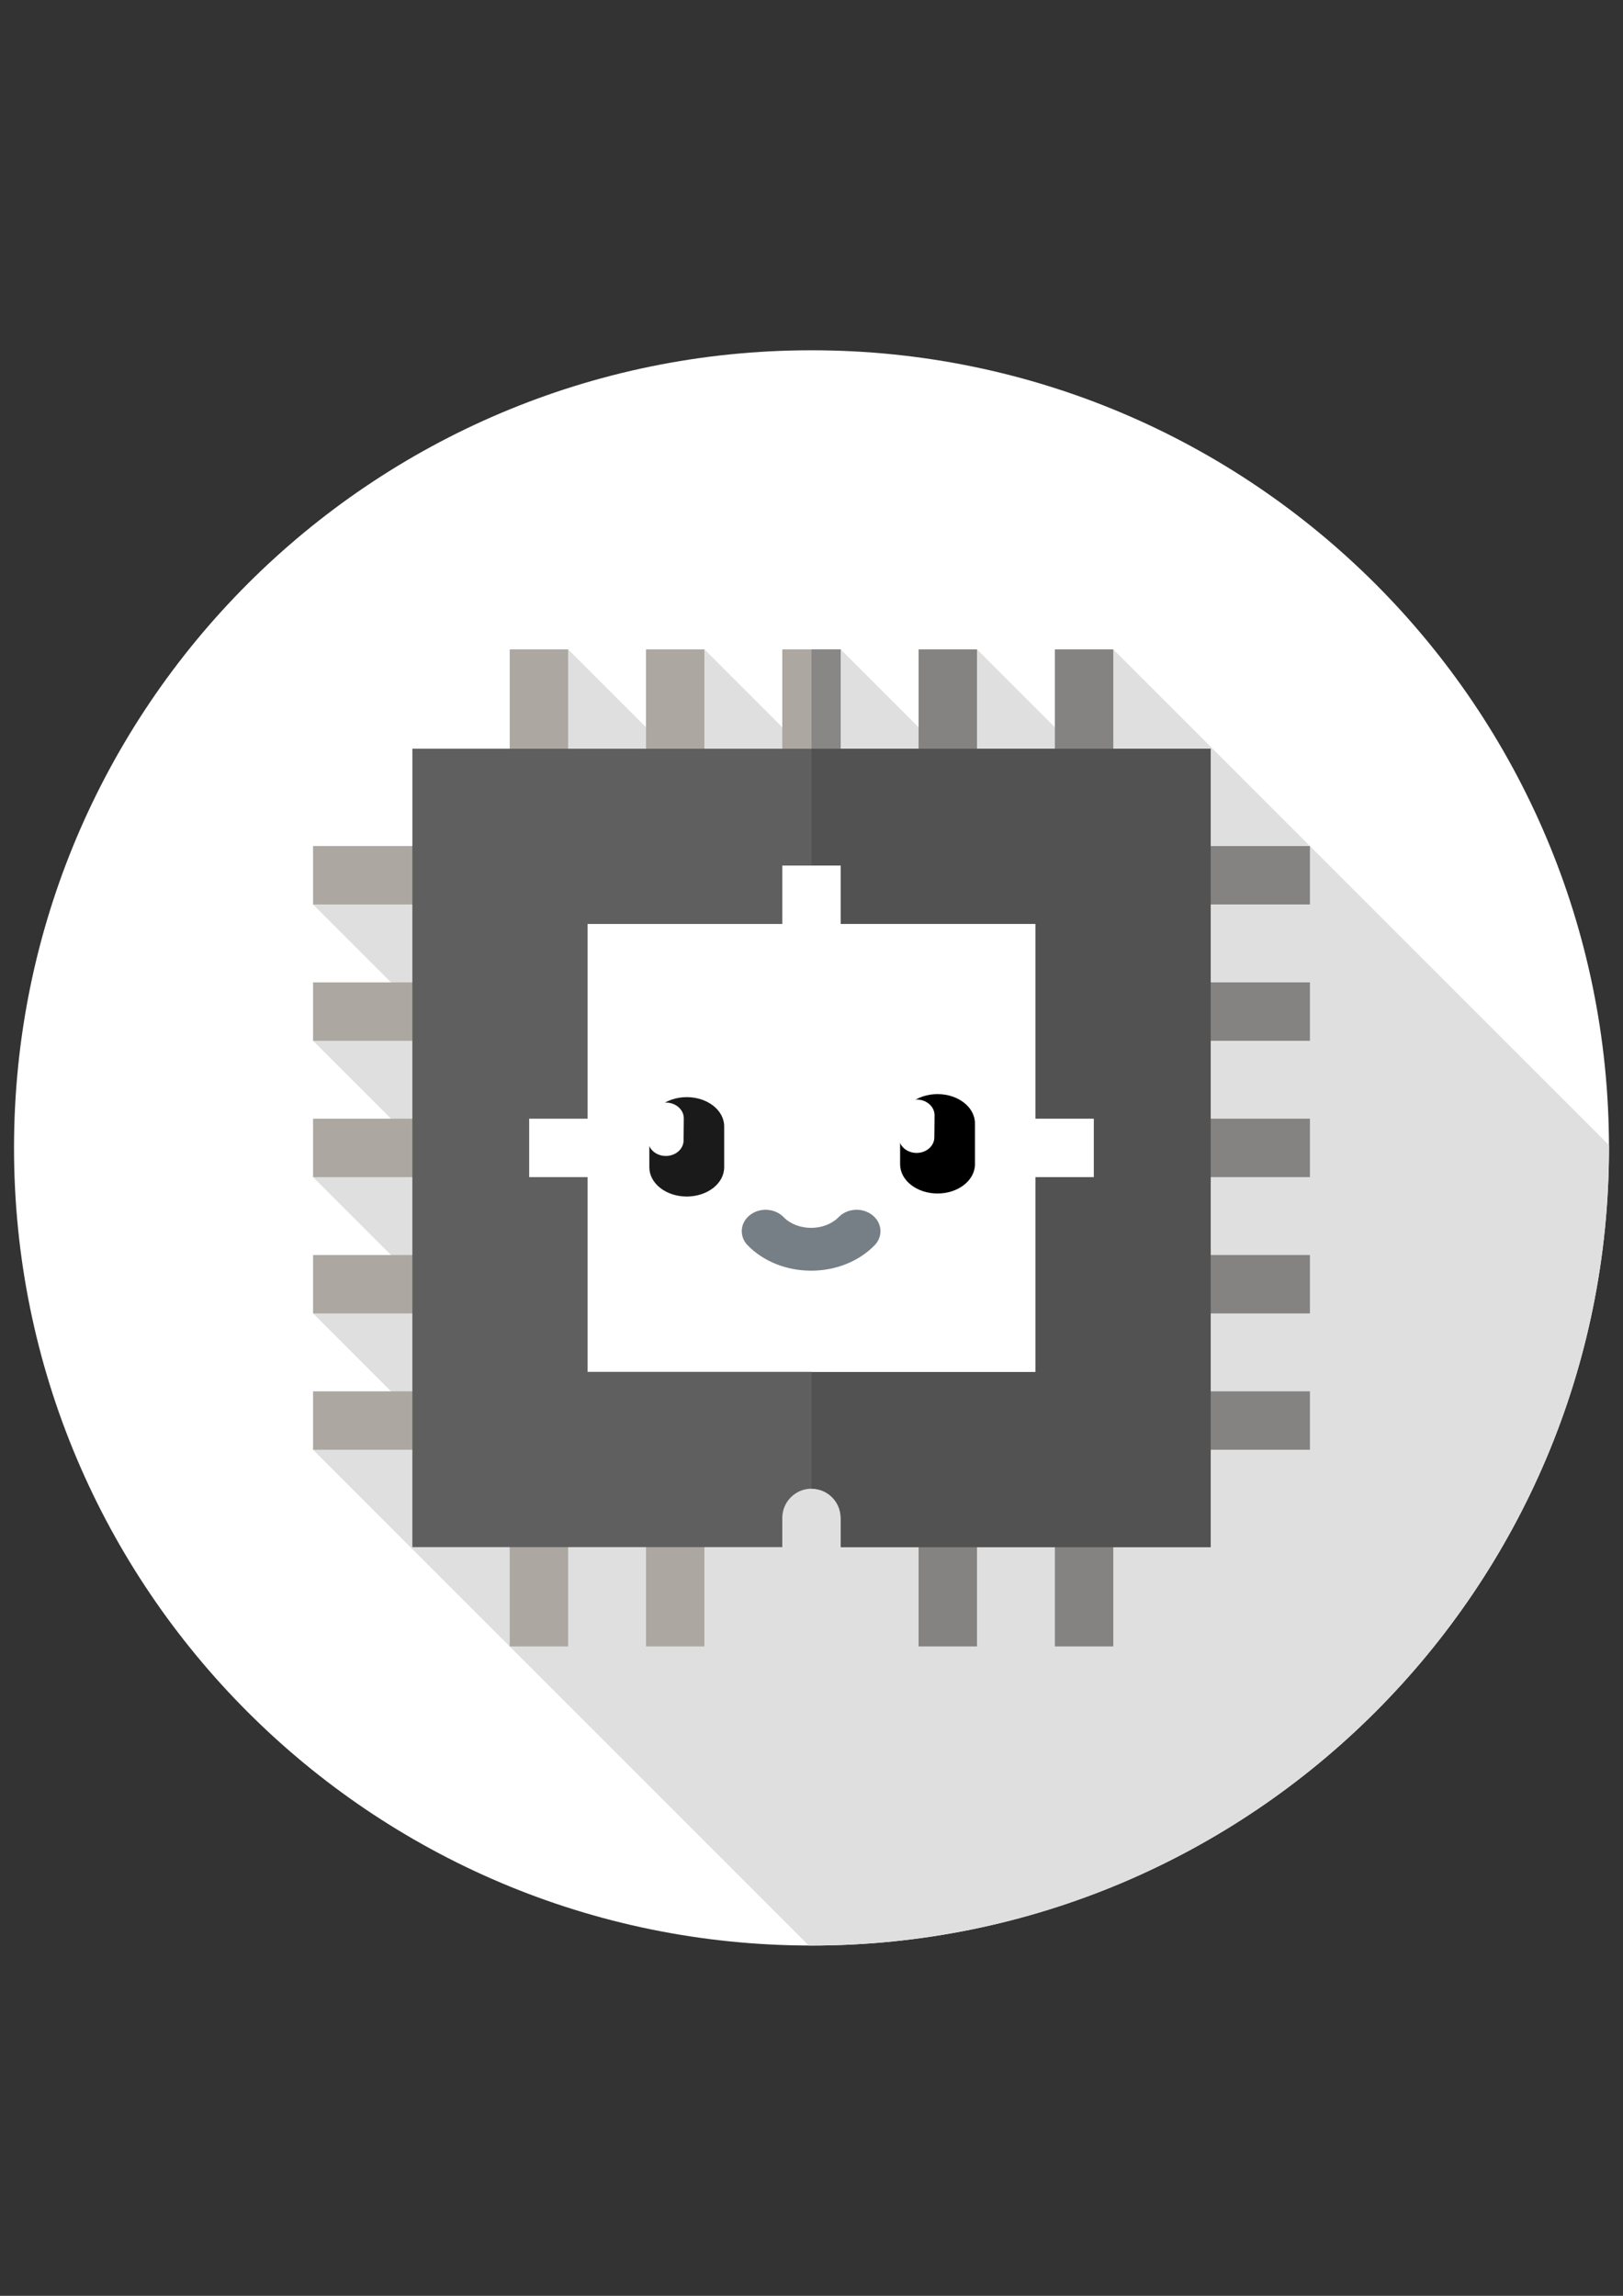 <svg xmlns="http://www.w3.org/2000/svg" xmlns:xlink="http://www.w3.org/1999/xlink" width="793.711" height="1122.534" data-version="6.3"><rect width="100%" height="100%" fill="#333333" stroke="none"/><defs>
            
        </defs><svg xmlns="http://www.w3.org/2000/svg" xmlns:xlink="http://www.w3.org/1999/xlink" data-custom-element="Page_cmp" class="page showed" x="0px" y="0" width="793.711" height="1122.534" data-width="793.7107869076" data-height="1122.533827198" viewBox="0 0 793.711 1122.534">
        
        
        
        <g class="content">
            <g class="background-layers">
                
            </g>
            <g class="layers">
                <g transform="matrix(1,0,0,1,0,0)" data-name="Layer 1" data-color="#fb006b" class="layer" active=""><path fill="#FFFFFF" d="M 780 390 C 780 605.391 605.391 780 390 780 C 174.609 780 -0 605.391 -0 390 C -0 174.609 174.609 -0 390 -0 C 605.391 -0 780 174.609 780 390 Z " stroke="none" stroke-width="1.532" stroke-linecap="butt" stroke-linejoin="miter" transform="matrix(1 0 0 1 6.855 171.267)" class="" fill-opacity="1"/><path style="" d="M 780 390 C 780 389.549 779.985 389.101 779.983 388.65 L 537.583 146.25 L 509.019 184.336 L 470.933 146.25 L 442.368 184.336 L 404.282 146.25 L 375.718 184.336 L 337.632 146.25 L 309.067 184.336 L 270.981 146.25 L 242.417 194.81 L 194.81 242.417 L 146.25 270.981 L 184.336 309.067 L 146.25 337.632 L 184.336 375.718 L 146.25 404.282 L 184.336 442.368 L 146.25 470.933 L 184.336 509.018 L 146.25 537.583 L 388.65 779.983 C 389.101 779.985 389.549 780 390 780 C 605.391 780 780 605.391 780 390 Z " fill="#DFDFDF" stroke="none" stroke-width="1.532" stroke-linecap="butt" stroke-linejoin="miter" transform="matrix(1 0 0 1 6.855 171.267)" class="" fill-opacity="1"/><rect x="375.718" y="146.25" style="" width="28.564" height="62.842" fill="#ACA8A1" stroke="none" stroke-width="1.532" stroke-linejoin="miter" transform="matrix(1 0 0 1 6.855 171.267)" class="" fill-opacity="1"/><rect x="390" y="146.25" style="" width="14.282" height="62.842" fill="#888785" stroke="none" stroke-width="1.532" stroke-linejoin="miter" transform="matrix(1 0 0 1 6.855 171.267)" class="" fill-opacity="1"/><rect x="509.019" y="146.25" style="" width="28.564" height="62.842" fill="#858381" stroke="none" stroke-width="1.532" stroke-linejoin="miter" transform="matrix(1 0 0 1 6.855 171.267)" class="" fill-opacity="1"/><rect x="442.368" y="146.25" style="" width="28.564" height="62.842" fill="#858381" stroke="none" stroke-width="1.532" stroke-linejoin="miter" transform="matrix(1 0 0 1 6.855 171.267)" class="" fill-opacity="1"/><rect x="570.908" y="375.718" style="" width="62.842" height="28.564" fill="#858381" stroke="none" stroke-width="1.532" stroke-linejoin="miter" transform="matrix(1 0 0 1 6.855 171.267)" class="" fill-opacity="1"/><rect x="570.908" y="442.368" style="" width="62.842" height="28.564" fill="#858381" stroke="none" stroke-width="1.532" stroke-linejoin="miter" transform="matrix(1 0 0 1 6.855 171.267)" class="" fill-opacity="1"/><rect x="570.908" y="509.019" style="" width="62.842" height="28.564" fill="#858381" stroke="none" stroke-width="1.532" stroke-linejoin="miter" transform="matrix(1 0 0 1 6.855 171.267)" class="" fill-opacity="1"/><rect x="570.908" y="242.417" style="" width="62.842" height="28.564" fill="#858381" stroke="none" stroke-width="1.532" stroke-linejoin="miter" transform="matrix(1 0 0 1 6.855 171.267)" class="" fill-opacity="1"/><rect x="570.908" y="309.067" style="" width="62.842" height="28.564" fill="#858381" stroke="none" stroke-width="1.532" stroke-linejoin="miter" transform="matrix(1 0 0 1 6.855 171.267)" class="" fill-opacity="1"/><rect x="509.019" y="570.908" style="" width="28.564" height="62.842" fill="#858381" stroke="none" stroke-width="1.532" stroke-linejoin="miter" transform="matrix(1 0 0 1 6.855 171.267)" class="" fill-opacity="1"/><rect x="442.368" y="570.908" style="" width="28.564" height="62.842" fill="#858381" stroke="none" stroke-width="1.532" stroke-linejoin="miter" transform="matrix(1 0 0 1 6.855 171.267)" class="" fill-opacity="1"/><rect x="309.067" y="146.25" style="" width="28.564" height="62.842" fill="#ACA8A1" stroke="none" stroke-width="1.532" stroke-linejoin="miter" transform="matrix(1 0 0 1 6.855 171.267)" class="" fill-opacity="1"/><rect x="242.417" y="146.25" style="" width="28.564" height="62.842" fill="#ACA8A1" stroke="none" stroke-width="1.532" stroke-linejoin="miter" transform="matrix(1 0 0 1 6.855 171.267)" class="" fill-opacity="1"/><rect x="146.25" y="375.718" style="" width="62.842" height="28.564" fill="#ACA8A1" stroke="none" stroke-width="1.532" stroke-linejoin="miter" transform="matrix(1 0 0 1 6.855 171.267)" class="" fill-opacity="1"/><rect x="146.25" y="442.368" style="" width="62.842" height="28.564" fill="#ACA8A1" stroke="none" stroke-width="1.532" stroke-linejoin="miter" transform="matrix(1 0 0 1 6.855 171.267)" class="" fill-opacity="1"/><rect x="146.25" y="509.019" style="" width="62.842" height="28.564" fill="#ACA8A1" stroke="none" stroke-width="1.532" stroke-linejoin="miter" transform="matrix(1 0 0 1 6.855 171.267)" class="" fill-opacity="1"/><rect x="146.25" y="242.417" style="" width="62.842" height="28.564" fill="#ACA8A1" stroke="none" stroke-width="1.532" stroke-linejoin="miter" transform="matrix(1 0 0 1 6.855 171.267)" class="" fill-opacity="1"/><rect x="146.25" y="309.067" style="" width="62.842" height="28.564" fill="#ACA8A1" stroke="none" stroke-width="1.532" stroke-linejoin="miter" transform="matrix(1 0 0 1 6.855 171.267)" class="" fill-opacity="1"/><rect x="309.067" y="570.908" style="" width="28.564" height="62.842" fill="#ACA8A1" stroke="none" stroke-width="1.532" stroke-linejoin="miter" transform="matrix(1 0 0 1 6.855 171.267)" class="" fill-opacity="1"/><rect x="242.417" y="570.908" style="" width="28.564" height="62.842" fill="#ACA8A1" stroke="none" stroke-width="1.532" stroke-linejoin="miter" transform="matrix(1 0 0 1 6.855 171.267)" class="" fill-opacity="1"/><path style="" d="M 585.191 585.19 L 404.282 585.19 L 404.282 570.908 C 404.282 563.032 397.875 556.626 390 556.626 C 382.125 556.626 375.718 563.032 375.718 570.908 L 375.718 585.19 L 194.81 585.19 L 194.81 194.81 L 585.191 194.81 L 585.191 585.19 Z " fill="#5F5F5F" stroke="none" stroke-width="1.532" stroke-linecap="butt" stroke-linejoin="miter" transform="matrix(1 0 0 1 6.855 171.267)" class="" fill-opacity="1"/><path style="" d="M 390 194.81 L 390 556.626 C 397.875 556.626 404.282 563.032 404.282 570.908 L 404.282 585.19 L 585.191 585.19 L 585.191 194.81 L 390 194.81 Z " fill="#525252" stroke="none" stroke-width="1.532" stroke-linecap="butt" stroke-linejoin="miter" transform="matrix(1 0 0 1 6.855 171.267)" class="" fill-opacity="1"/><rect x="485.215" y="375.718" style="" width="42.847" height="28.564" fill="#FFFFFF" stroke="none" stroke-width="1.532" stroke-linejoin="miter" transform="matrix(1 0 0 1 6.855 171.267)" class="" fill-opacity="1"/><rect x="251.938" y="375.718" style="" width="42.847" height="28.564" fill="#FFFFFF" stroke="none" stroke-width="1.532" stroke-linejoin="miter" transform="matrix(1 0 0 1 6.855 171.267)" class="" fill-opacity="1"/><rect x="375.718" y="251.938" style="" width="28.564" height="42.847" fill="#FFFFFF" stroke="none" stroke-width="1.532" stroke-linejoin="miter" transform="matrix(1 0 0 1 6.855 171.267)" class="" fill-opacity="1"/><rect x="390" y="251.938" style="" width="14.282" height="42.847" fill="#FFFFFF" stroke="none" stroke-width="1.532" stroke-linejoin="miter" transform="matrix(1 0 0 1 6.855 171.267)" class="" fill-opacity="1"/><path style="" d="M 499.497 499.497 L 280.503 499.497 L 280.503 280.503 L 499.497 280.503 L 499.497 499.497 Z " fill="#FFFFFF" stroke="none" stroke-width="1.532" stroke-linecap="butt" stroke-linejoin="miter" transform="matrix(1 0 0 1 6.855 171.267)" class="" fill-opacity="1"/><path style="" d="M 499.497 499.497 L 390 499.497 L 390 280.503 L 499.497 280.503 L 499.497 499.497 Z " fill="#FFFFFF" stroke="none" stroke-width="1.532" stroke-linecap="butt" stroke-linejoin="miter" transform="matrix(1 0 0 1 6.855 171.267)" class="" fill-opacity="1"/><path d="M 747.84 492.607 C 737.727 492.607 729.539 486.211 729.539 478.312 L 729.539 458.306 C 729.539 450.414 737.727 444.011 747.84 444.011 C 757.943 444.011 766.14 450.414 766.14 458.306 L 766.14 478.312 C 766.14 486.211 757.943 492.607 747.84 492.607 Z M 747.84 492.607 " fill="#000000" stroke="none" stroke-width="2.464" stroke-linecap="butt" stroke-linejoin="miter" transform="matrix(1 0 0 1 -289.351 90.951)" class="" fill-opacity="1"/><path d="M 386.381 368.559 C 374.342 368.559 363.028 364.029 355.346 356.143 C 351.107 351.787 351.602 345.172 356.454 341.371 C 361.3 337.566 368.664 338.011 372.909 342.361 C 376.163 345.706 381.075 347.622 386.381 347.622 C 391.687 347.622 396.598 345.706 399.852 342.361 C 404.097 338.011 411.461 337.566 416.307 341.371 C 421.159 345.172 421.655 351.787 417.416 356.143 C 409.734 364.029 398.42 368.559 386.381 368.559 Z M 386.381 368.559 " fill="#767E86" stroke="none" stroke-width="1.434" stroke-linecap="butt" stroke-linejoin="miter" transform="matrix(1 0 0 1 10.286 252.737)" class="" fill-opacity="1"/><path d="M 355.487 264.583 C 350.68 264.583 346.788 261.148 346.788 256.905 L 346.788 246.16 C 346.788 241.921 350.68 238.482 355.487 238.482 C 360.29 238.482 364.186 241.921 364.186 246.16 L 364.186 256.905 C 364.186 261.148 360.29 264.583 355.487 264.583 Z M 355.487 264.583 " fill="#FFFFFF" stroke="none" stroke-width="1.138" stroke-linecap="butt" stroke-linejoin="miter" transform="matrix(1 0.009 -0.009 1 95.067 295.94)" class="" fill-opacity="1"/><path d="M 747.84 492.608 C 737.727 492.608 729.539 486.211 729.539 478.312 L 729.539 458.307 C 729.539 450.414 737.727 444.011 747.84 444.011 C 757.943 444.011 766.14 450.414 766.14 458.307 L 766.14 478.312 C 766.14 486.211 757.943 492.608 747.84 492.608 Z M 747.84 492.608 " fill="#1A1A1A" stroke="none" stroke-width="2.464" stroke-linecap="butt" stroke-linejoin="miter" transform="matrix(1 0 0 1 -411.988 92.433)" class="" fill-opacity="1"/><path d="M 355.487 264.583 C 350.68 264.583 346.788 261.148 346.788 256.905 L 346.788 246.16 C 346.788 241.921 350.68 238.482 355.487 238.482 C 360.29 238.482 364.186 241.921 364.186 246.16 L 364.186 256.905 C 364.186 261.148 360.29 264.583 355.487 264.583 Z M 355.487 264.583 " fill="#FFFFFF" stroke="none" stroke-width="1.138" stroke-linecap="butt" stroke-linejoin="miter" transform="matrix(1 0.009 -0.009 1 -27.571 297.428)" class="" fill-opacity="1"/></g>
            </g>
            <g class="foreground-layers">
                <g class="layer guides" visibility="visible" locked=""/>
            </g>
        </g>
    <jvs:data xmlns="http://www.w3.org/1999/xhtml" xmlns:jvs="http://www.janvas.com/jvs"><jvs:data id="page-preferences">{"snapDistance":10,"snapAngle":45,"fixedDecimals":2,"gridStep":1,"moveStep":1,"rotationStep":90,"snapToGrid":false,"snapToBBoxProjections":false,"snapToPageBBox":true,"snapToPoints":true,"snapToSegments":true,"snapToGuides":true,"snapToSmartGuides":true,"snapToSmartPoints":true,"snapToLockedElements":true,"pageMargin":0,"elementsMargin":0,"zoomInOutUsingMouseWheel":true,"gridVisibilityState":false,"pageOriginVisibilityState":true,"guideVisibilityState":true,"guideLockState":true,"scaleText":true,"scaleStrokeAndEffects":true,"drawingScale":1,"unitKey":"PIXEL","unitValue":1,"origin":{"x":0,"y":0},"selectGroupChildren":false,"pageOriginVisibility":false}</jvs:data></jvs:data></svg></svg>